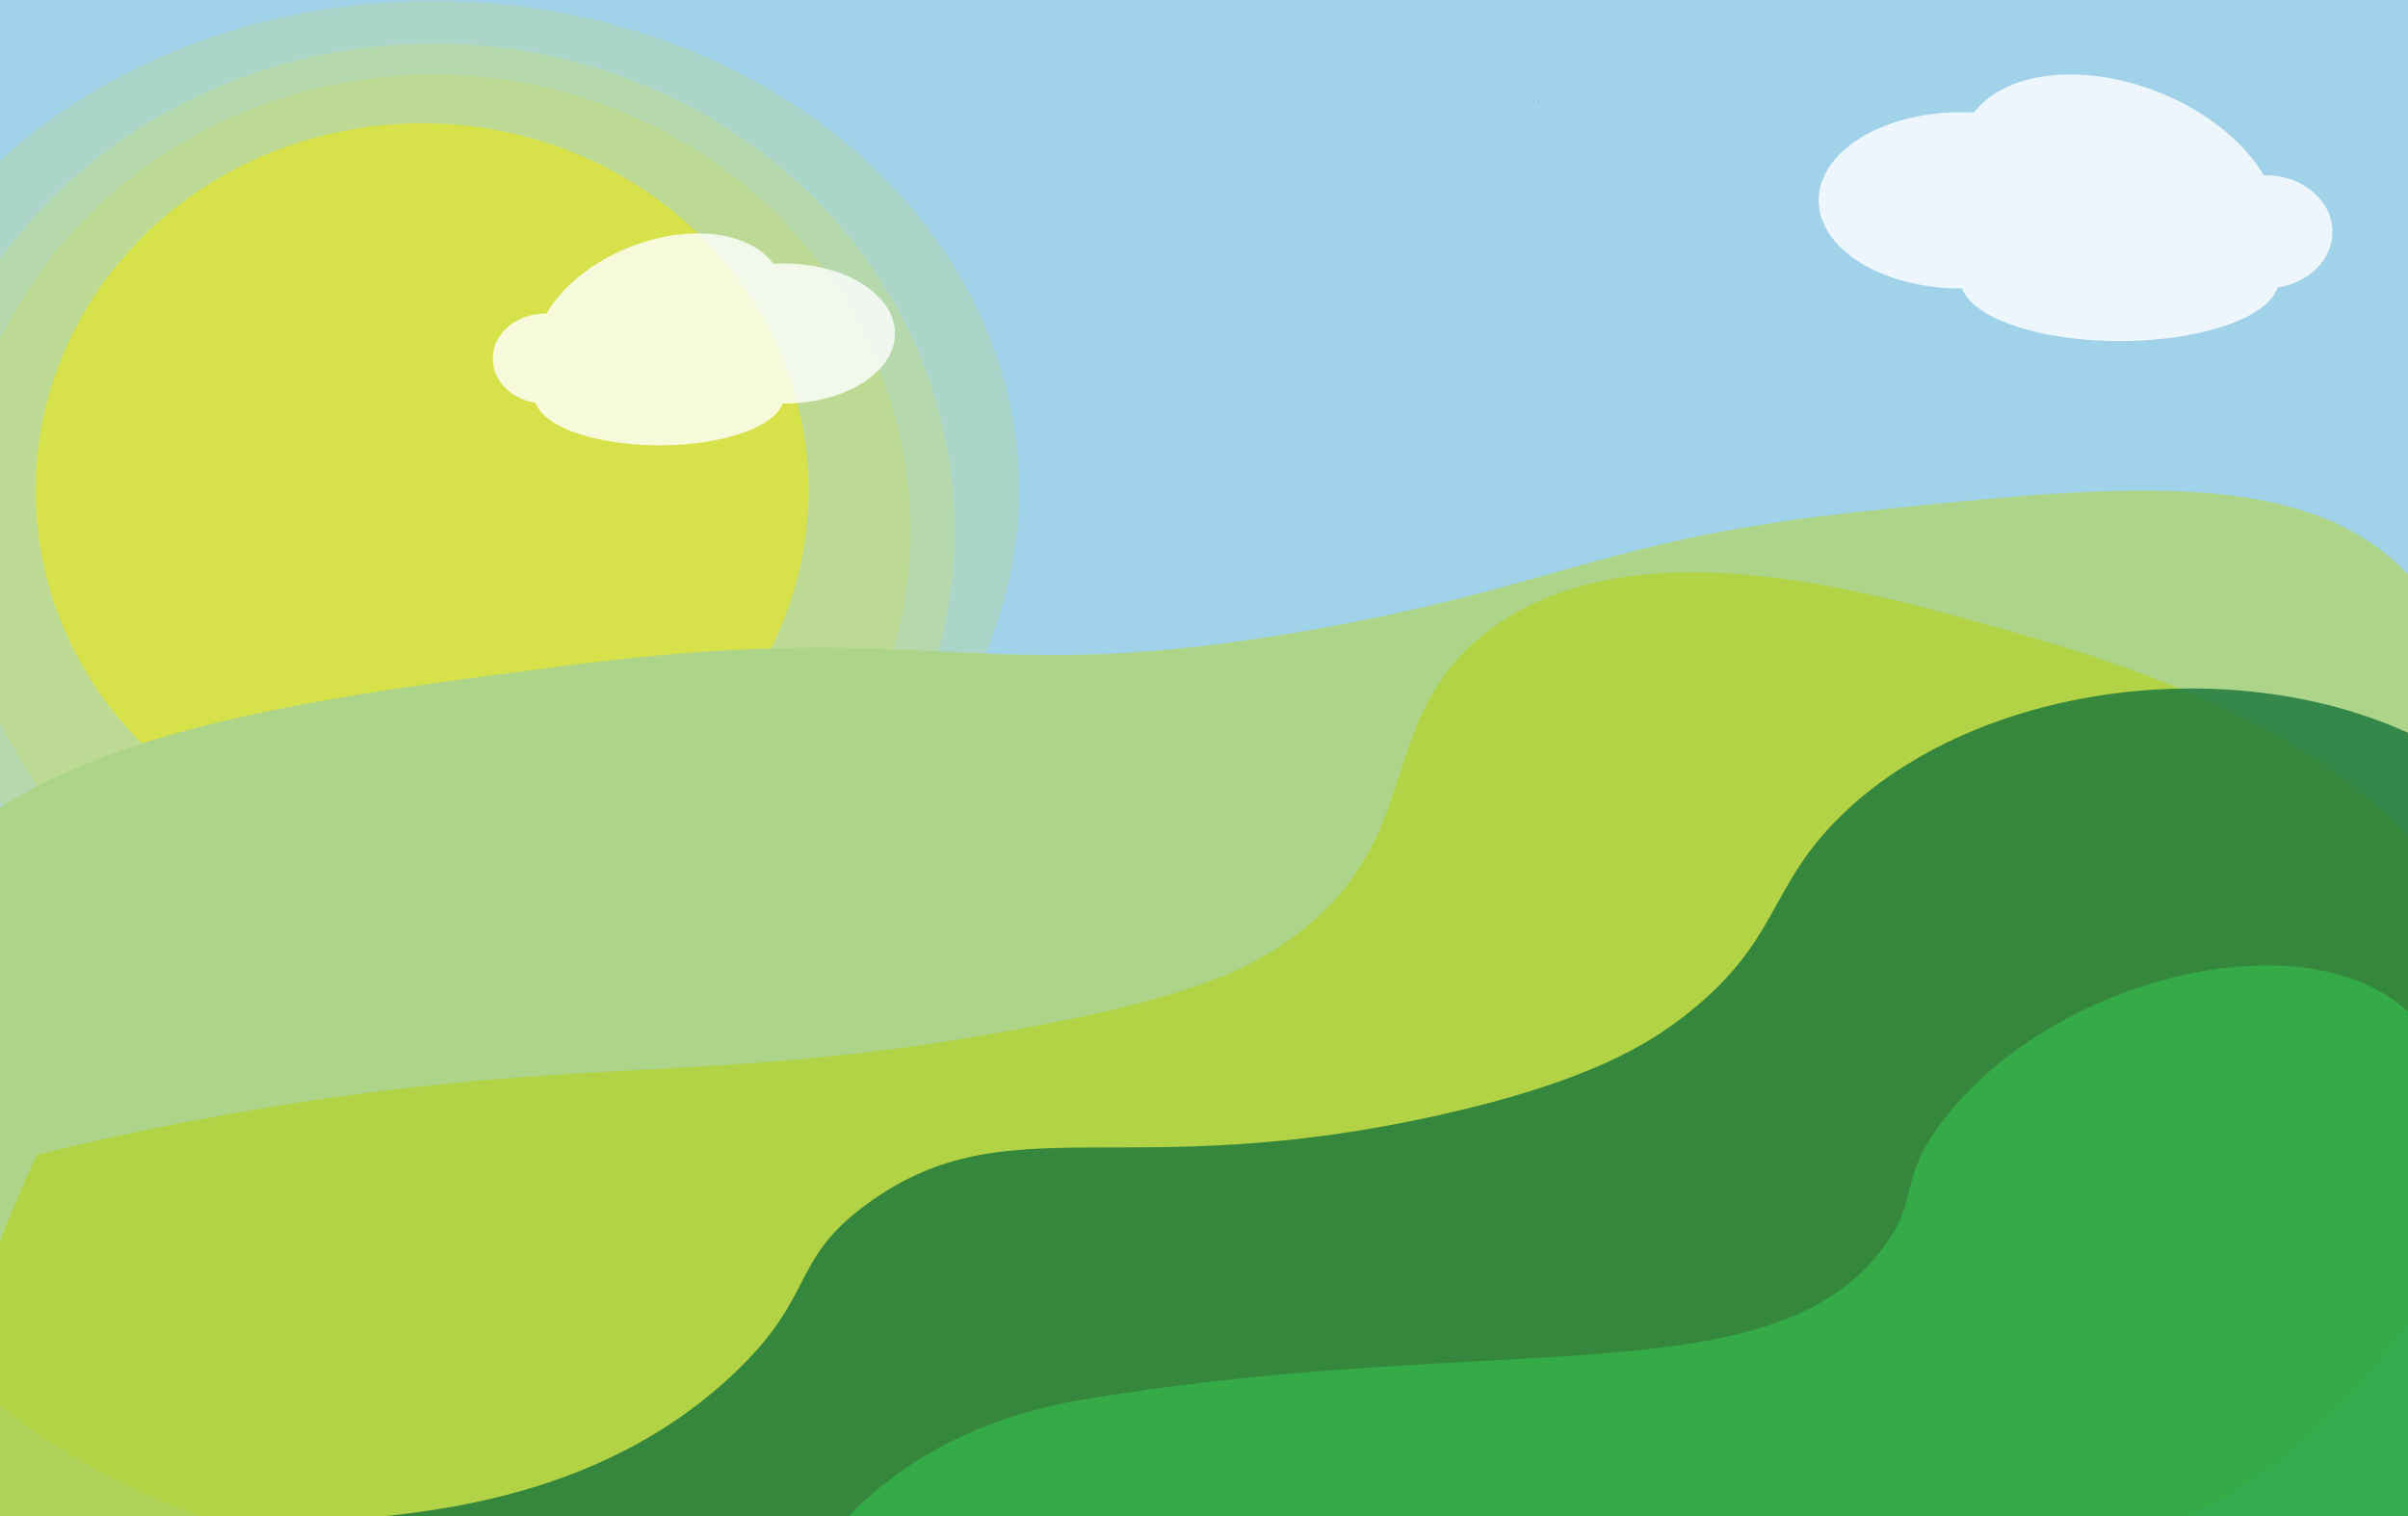 <?xml version="1.0" encoding="UTF-8"?><svg id="Layer_1" xmlns="http://www.w3.org/2000/svg" width="961.61" height="605.5" viewBox="0 0 961.61 605.5"><defs><style>.cls-1{fill:#fff;}.cls-2{fill:#a0d2e9;}.cls-3{fill:#add589;}.cls-4{fill:none;stroke:#231f20;stroke-miterlimit:10;}.cls-5{opacity:.2;}.cls-6,.cls-7,.cls-8,.cls-9,.cls-10{opacity:.8;}.cls-11{opacity:.6;}.cls-11,.cls-10{fill:#e9e61b;}.cls-7{fill:#35b44a;}.cls-8{fill:#17753b;}.cls-9{fill:#b1d235;}</style></defs><rect class="cls-2" x="-5.52" width="977.16" height="605.5"/><ellipse class="cls-11" cx="168.54" cy="195.91" rx="154.32" ry="146.67"/><g class="cls-5"><ellipse class="cls-10" cx="172.94" cy="211.94" rx="208.31" ry="194.52"/></g><g class="cls-5"><ellipse class="cls-10" cx="172.94" cy="195.91" rx="233.96" ry="195.58"/></g><g class="cls-5"><ellipse class="cls-10" cx="172.94" cy="211.94" rx="190.51" ry="182.18"/></g><path class="cls-3" d="M-47.4,374.62c37.7-78.57,150.58-93.03,274.67-108.92,150.2-19.24,160.15,9.84,296.77-14.21,98.04-17.25,116.96-36.46,221-47.36,100.23-10.5,175.22-18.36,216.56,25.26,45.34,47.84,35.07,141.62,7.6,203.64-99.43,224.47-512.18,231.5-704.05,209.95-101.22-11.37-259.71-31.25-309.4-138.92-2.8-6.06-31.42-70.53-3.16-129.44Z"/><path class="cls-9" d="M14.85,461.15c68.1-16.75,124.63-24.47,164.13-28.41,80.81-8.07,127.55-4.08,221-20.52,77.69-13.67,101.07-26.22,118.39-39.46,49.41-37.77,31.82-82.72,71.04-116.81,54.71-47.57,149.16-21.58,198.9-7.89,58.11,15.99,188.6,51.9,208.37,151.54,17.41,87.72-63.16,163.43-72.61,172.07-52.94,48.35-117.24,56.52-145.23,59.99-490.11,60.66-735.17,90.99-782.98-1.58-14.46-28-24.46-78.08,18.98-168.91Z"/><path class="cls-8" d="M80.47,615.85c2.89-17.97,127.53,11.84,211.53-66.3,34.87-32.43,22.6-46.13,55.25-69.46,55.89-39.92,101.48-6.69,227.32-34.73,59.61-13.28,83.55-28.36,97.87-39.46,38.79-30.09,32.87-51.17,63.14-80.51,62.42-60.5,188.73-68.86,259.18-12.63,5.73,4.57,17.02,14.31,28.12,29.99,59.77,84.48,44.52,243.35-26.84,328.34-91.68,109.21-268.04,86.96-531.98,53.67-233.31-29.43-386.84-88.75-383.6-108.92Z"/><path class="cls-7" d="M952.77,397.31c-45.73-28.34-136.61-3.01-177.1,50.51-18.11,23.94-8.72,30.5-23.68,50.51-44.39,59.4-150.78,33.26-315.72,59.99-15.24,2.47-51.16,8.71-83.66,34.73-28.65,22.93-40.32,49.76-42.62,55.25-5.72,13.68-10.21,31.03-9.47,38.58,6.42,66.12,492.36,204.28,645.64,0,68.2-90.9,70.72-249.84,6.61-289.58Z"/><g class="cls-6"><ellipse class="cls-1" cx="217.58" cy="143.21" rx="20.83" ry="17.96"/><ellipse class="cls-1" cx="263.28" cy="158.48" rx="49.74" ry="19.39"/><ellipse class="cls-1" cx="313.01" cy="133.2" rx="44.39" ry="27.97"/><ellipse class="cls-1" cx="263.28" cy="129.68" rx="52.02" ry="33.15" transform="translate(-29.47 108.92) rotate(-22.17)"/></g><g class="cls-6"><ellipse class="cls-1" cx="904.82" cy="92.6" rx="26.6" ry="22.6"/><ellipse class="cls-1" cx="846.46" cy="111.82" rx="63.52" ry="24.39"/><ellipse class="cls-1" cx="782.94" cy="80.01" rx="56.68" ry="35.18"/><ellipse class="cls-1" cx="846.46" cy="75.59" rx="41.78" ry="66.29" transform="translate(466.4 835.7) rotate(-68.54)"/></g><line class="cls-4" x1="614.46" y1="40.61" x2="614.4" y2="40.61"/></svg>